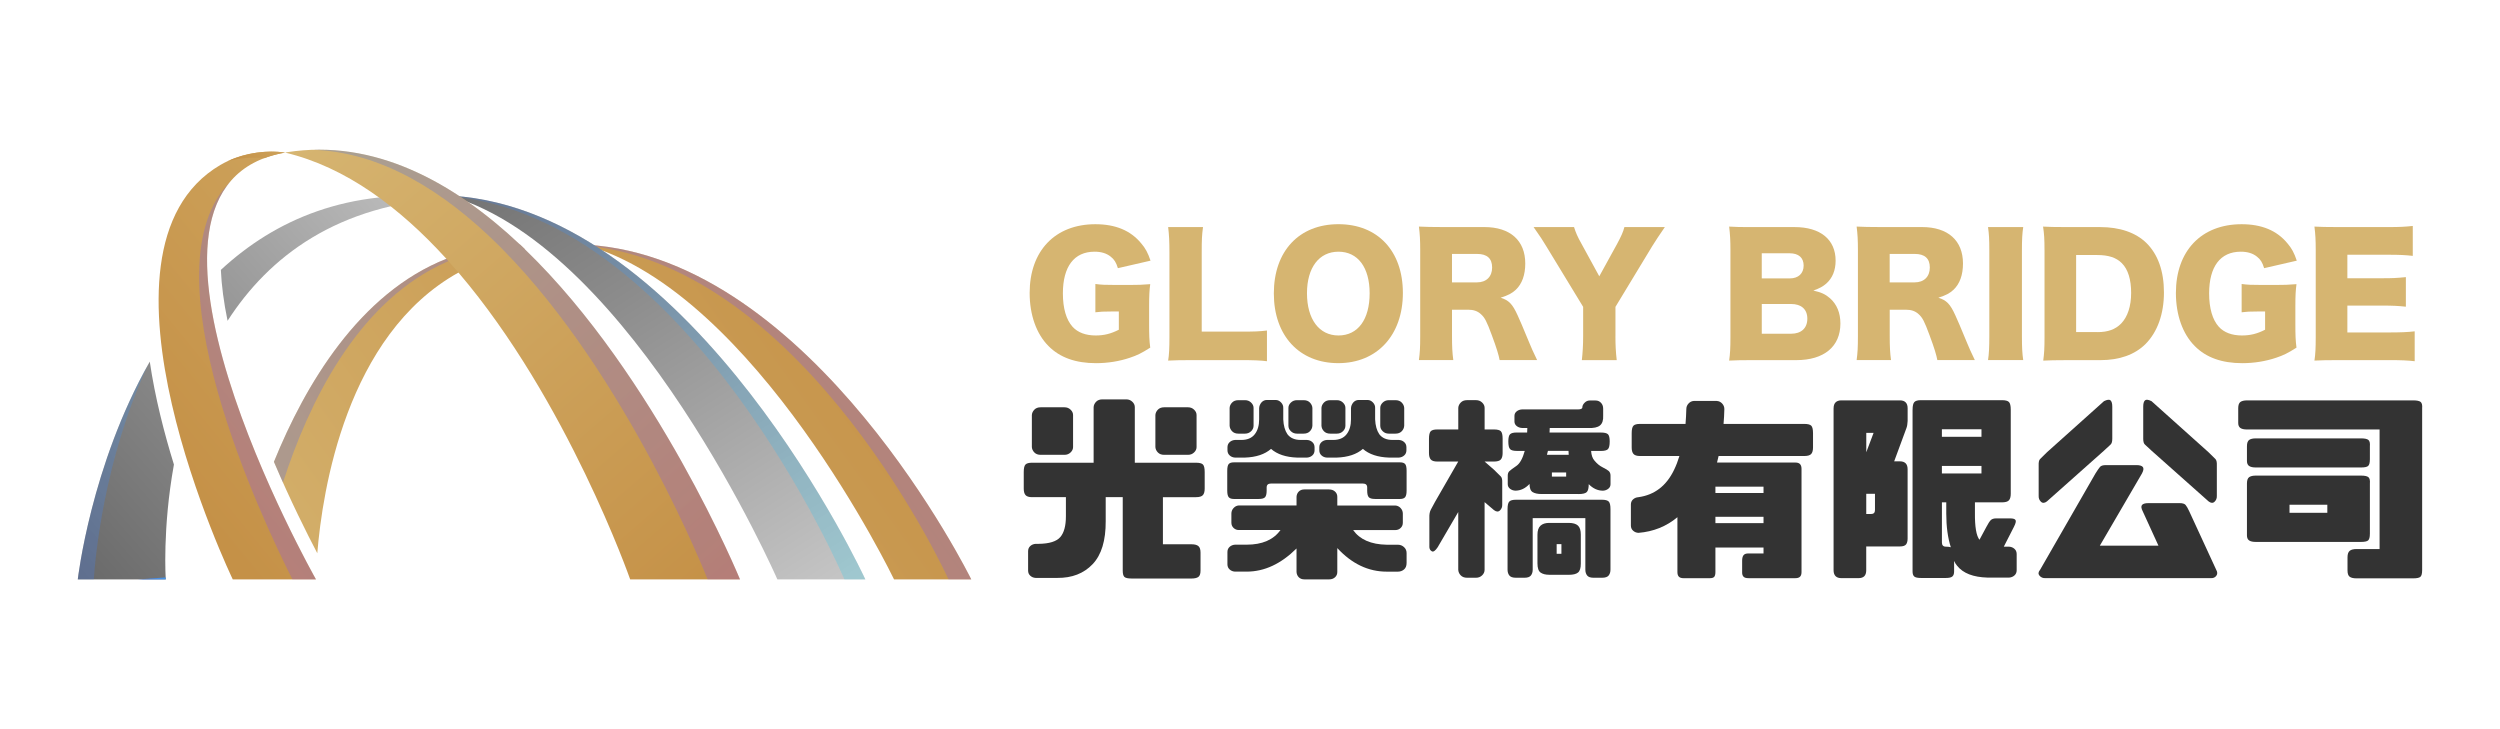 <?xml version="1.0" encoding="UTF-8"?>
<svg xmlns="http://www.w3.org/2000/svg" xmlns:xlink="http://www.w3.org/1999/xlink" version="1.1" viewBox="0 0 1028.92 300.07">
  <!-- Generator: Adobe Illustrator 29.5.1, SVG Export Plug-In . SVG Version: 2.1.0 Build 141)  -->
  <defs>
    <style>
      .st0 {
        fill: url(#linear-gradient1);
      }

      .st0, .st1, .st2, .st3 {
        mix-blend-mode: screen;
      }

      .st0, .st1, .st2, .st3, .st4, .st5 {
        opacity: .3;
      }

      .st1 {
        fill: url(#linear-gradient2);
      }

      .st2 {
        fill: url(#linear-gradient6);
      }

      .st6 {
        fill: url(#linear-gradient3);
      }

      .st3 {
        fill: url(#linear-gradient);
      }

      .st7 {
        fill: url(#_未命名漸層_63);
      }

      .st8 {
        fill: url(#_未命名漸層_1021);
      }

      .st9 {
        isolation: isolate;
      }

      .st10 {
        fill: #d6b571;
      }

      .st4 {
        fill: url(#linear-gradient5);
      }

      .st4, .st5 {
        mix-blend-mode: multiply;
      }

      .st5 {
        fill: url(#linear-gradient4);
      }

      .st11 {
        fill: url(#_未命名漸層_632);
      }

      .st12 {
        fill: url(#_未命名漸層_634);
      }

      .st13 {
        fill: url(#_未命名漸層_631);
      }

      .st14 {
        fill: url(#_未命名漸層_633);
      }

      .st15 {
        fill: url(#_未命名漸層_102);
      }

      .st16 {
        fill: url(#_未命名漸層_105);
      }

      .st17 {
        fill: #333;
      }
    </style>
    <linearGradient id="_未命名漸層_63" data-name="未命名漸層 63" x1="377.43" y1="128.39" x2="119.67" y2="314.51" gradientUnits="userSpaceOnUse">
      <stop offset="0" stop-color="#c59147"/>
      <stop offset=".97" stop-color="#d5b36f"/>
      <stop offset="1" stop-color="#d6b571"/>
    </linearGradient>
    <linearGradient id="linear-gradient" x1="377.43" y1="128.39" x2="119.67" y2="314.51" gradientUnits="userSpaceOnUse">
      <stop offset="0" stop-color="#8e54e9"/>
      <stop offset=".59" stop-color="#6567e7"/>
      <stop offset="1" stop-color="#4776e6"/>
    </linearGradient>
    <linearGradient id="_未命名漸層_105" data-name="未命名漸層 105" x1="189.05" y1="28.11" x2="333.74" y2="256.37" gradientUnits="userSpaceOnUse">
      <stop offset="0" stop-color="#646464"/>
      <stop offset=".43" stop-color="#8c8c8c"/>
      <stop offset="1" stop-color="#c8c8c8"/>
    </linearGradient>
    <linearGradient id="linear-gradient1" x1="189.05" y1="28.11" x2="333.74" y2="256.37" gradientUnits="userSpaceOnUse">
      <stop offset="0" stop-color="#4776e6"/>
      <stop offset=".48" stop-color="#479ee6"/>
      <stop offset="1" stop-color="#47cfe6"/>
    </linearGradient>
    <linearGradient id="_未命名漸層_102" data-name="未命名漸層 102" x1="-2.73" y1="218.84" x2="184.27" y2="56.07" gradientUnits="userSpaceOnUse">
      <stop offset="0" stop-color="#646464"/>
      <stop offset=".43" stop-color="#8c8c8c"/>
      <stop offset="1" stop-color="#c8c8c8"/>
    </linearGradient>
    <linearGradient id="_未命名漸層_1021" data-name="未命名漸層 102" x1="13.96" y1="238.02" x2="200.96" y2="75.25" xlink:href="#_未命名漸層_102"/>
    <linearGradient id="linear-gradient2" x1="7.87" y1="230.72" x2="192.15" y2="70.32" xlink:href="#linear-gradient1"/>
    <linearGradient id="linear-gradient3" x1="58.05" y1="242.31" x2="79.21" y2="223.89" xlink:href="#linear-gradient1"/>
    <linearGradient id="_未命名漸層_631" data-name="未命名漸層 63" x1="319.54" y1="48.21" x2="61.78" y2="234.33" xlink:href="#_未命名漸層_63"/>
    <linearGradient id="linear-gradient4" x1="306.53" y1="37.93" x2="58.87" y2="216.76" xlink:href="#linear-gradient"/>
    <linearGradient id="_未命名漸層_632" data-name="未命名漸層 63" x1="64.61" y1="190.23" x2="266.89" y2="24.83" xlink:href="#_未命名漸層_63"/>
    <linearGradient id="linear-gradient5" x1="80.3" y1="182.85" x2="213.15" y2="74.21" xlink:href="#linear-gradient"/>
    <linearGradient id="_未命名漸層_633" data-name="未命名漸層 63" x1="98.38" y1="70.4" x2="130.83" y2="43.87" xlink:href="#_未命名漸層_63"/>
    <linearGradient id="_未命名漸層_634" data-name="未命名漸層 63" x1="296.79" y1="237.86" x2="134.02" y2="50.33" xlink:href="#_未命名漸層_63"/>
    <linearGradient id="linear-gradient6" x1="303.41" y1="232.3" x2="144.89" y2="49.66" xlink:href="#linear-gradient"/>
  </defs>
  <g class="st9">
    <g id="_圖層_1" data-name="圖層_1">
      <g>
        <g>
          <g>
            <path class="st7" d="M241.54,100.72c93.23,5.63,158.2,137.74,158.2,137.74h-31.78s-57.04-118.32-127.1-137.64c.22-.03.45-.07.68-.1Z"/>
            <path class="st3" d="M241.54,100.72c-.23.03-.46.07-.68.1.33.09.65.2.97.29,90.57,9.62,148.55,137.35,148.55,137.35h9.36s-64.97-132.11-158.2-137.74Z"/>
          </g>
          <g>
            <path class="st16" d="M186.1,80.56c100.21,6.46,170.05,157.9,170.05,157.9h-36.21s-59.26-135.64-134.56-157.78c.23-.03.48-.08.73-.12Z"/>
            <path class="st0" d="M186.1,80.56c-.25.03-.49.08-.73.12.15.04.3.1.44.14,98.51,9.21,161.72,157.64,161.72,157.64h8.61s-69.83-151.44-170.05-157.9Z"/>
          </g>
          <g>
            <path class="st15" d="M185.37,81.47c-46.51,2.56-74.7,24.14-91.71,50.56-1.57-7.61-2.48-14.61-2.76-20.95,22.22-20.58,52.55-34.01,93.75-29.72.24.04.5.07.73.11Z"/>
            <path class="st8" d="M71.58,191.19c-4.79,26.47-3.36,47.27-3.36,47.27h-36.21s5.35-46.94,29.63-89.62c2.16,14.65,5.88,29.23,9.94,42.35Z"/>
            <g>
              <path class="st1" d="M61.03,149.94c-23.74,42.39-29.02,88.52-29.02,88.52h6.6c.49-7.68,3.94-49.01,22.42-88.52Z"/>
              <path class="st6" d="M56.71,238.46h11.52s-.02-.28-.05-.81l-11.47.81Z"/>
            </g>
          </g>
          <path class="st13" d="M216.11,102.68c-10.34,1.74-19.42,5.04-27.42,9.5-46.23,25.71-56.02,89.96-58.1,115.52-4.25-8.1-11.08-21.7-17.85-37.63,12.8-31.53,35.04-69.34,70.97-83.56,9.2-3.64,19.31-5.73,30.37-5.78.69.65,1.36,1.31,2.03,1.96Z"/>
          <path class="st5" d="M180.9,109.16c8.92-4.38,18.87-7.22,29.9-8.02.73.63,1.45,1.26,2.17,1.89-1.96.48-3.86,1.03-5.73,1.62,2.86-.78,5.81-1.45,8.88-1.97-.67-.65-1.34-1.31-2.03-1.96-11.06.06-21.17,2.15-30.37,5.78-35.93,14.22-58.17,52.03-70.97,83.56,1.24,2.92,2.49,5.76,3.71,8.51,10.7-33.12,30.18-72.61,64.44-89.42Z"/>
          <g>
            <path class="st11" d="M90.71,67.88c-60.05,35.25,5.09,170.58,5.09,170.58h34.24S38.28,76.41,117.34,62.8c-8.19-1.2-18.49.31-26.63,5.09Z"/>
            <g>
              <path class="st4" d="M94.88,74.63c-35.95,35.96,13.18,139.52,25.48,163.84h9.68S60.22,115.15,94.88,74.63Z"/>
              <path class="st14" d="M108.8,65.1c2.6-.98,5.42-1.77,8.53-2.31-7.21-1.05-16.05,0-23.62,3.52,5.12-1.35,10.38-1.7,15.09-1.21Z"/>
            </g>
          </g>
          <g>
            <path class="st12" d="M304.56,238.46h-45.2s-25.82-73.75-70.67-126.28c-1.64-1.92-3.3-3.82-4.98-5.67-19.09-21.01-41.38-37.8-66.38-43.71.28-.04.52-.11.78-.15,35.73-5.62,68.34,12.05,95.97,38.08.69.65,1.36,1.31,2.03,1.96,54.08,52.24,88.45,135.78,88.45,135.78Z"/>
            <path class="st2" d="M216.11,102.68c-.67-.65-1.34-1.31-2.03-1.96-24.85-23.41-53.73-40.04-85.28-39.07,28.08.95,53.84,17,76.17,39.07.66.65,1.3,1.31,1.94,1.96,51.56,52.24,84.32,135.78,84.32,135.78h13.34s-34.36-83.54-88.45-135.78Z"/>
          </g>
        </g>
        <g>
          <path class="st10" d="M457.34,128.2c-3.36,0-4.48.07-6.52.33v-11.65c2.44.33,4.01.4,8.62.4h5.27c3.36,0,5.79-.07,8.69-.33-.33,2.5-.46,4.67-.46,8.95v7.37c0,4.67.07,6.78.46,9.81-3.62,2.3-5.4,3.16-8.36,4.15-4.28,1.45-9.08,2.24-13.95,2.24-8.36,0-14.87-2.3-19.55-7.04-5-5-7.77-12.83-7.77-21.85,0-17.31,10.46-28.3,27.05-28.3,8.23,0,14.48,2.57,18.82,7.83,1.78,2.04,2.83,4.01,3.88,7.17l-13.43,3.09c-.72-2.37-1.51-3.62-2.96-4.74-1.71-1.38-3.88-2.04-6.65-2.04-8.42,0-13.03,6.12-13.03,17.18,0,6.12,1.38,10.86,4.01,13.75,2.11,2.3,5.33,3.55,9.48,3.55,3.49,0,6.32-.72,9.54-2.37v-7.5h-3.16Z"/>
          <path class="st10" d="M490.51,148.21c-4.54,0-7.24.07-9.74.2.4-2.3.53-5.2.53-9.61v-34.75c0-4.61-.13-7.44-.53-10.6h14.35c-.46,3.42-.53,5.27-.53,10.4v32.64h15.93c5.59,0,7.83-.07,10.92-.46v12.64c-2.44-.33-5.66-.46-10.92-.46h-20.01Z"/>
          <path class="st10" d="M577.38,120.57c0,17.37-10.6,28.89-26.59,28.89s-26.52-11.25-26.52-28.69,10.4-28.5,26.59-28.5,26.52,11.06,26.52,28.3ZM563.7,120.7c0-10.66-4.87-17.11-12.83-17.11s-12.96,6.52-12.96,17.11,4.94,17.37,12.96,17.37,12.83-6.58,12.83-17.37Z"/>
          <path class="st10" d="M617.2,148.21c-.39-2.11-1.18-4.8-3.22-10.27-2.11-5.73-2.9-7.24-4.54-8.69-1.38-1.25-3.03-1.78-5.13-1.78h-6.71v10.79c0,4.48.13,6.91.53,9.94h-14.15c.4-3.03.53-5,.53-9.87v-35.41c0-4.08-.13-6.52-.53-9.67,2.9.13,5.33.2,9.81.2h17.11c10.66,0,16.85,5.53,16.85,15,0,4.67-1.32,8.36-3.88,10.79-1.65,1.51-3.03,2.24-6.25,3.29,3.36,1.05,4.87,2.57,6.98,7.24.99,2.11,1.91,4.34,4.87,11.45.72,1.84,1.51,3.49,3.16,6.98h-15.4ZM607.86,116.22c3.88,0,6.25-2.37,6.25-6.12s-2.11-5.59-6.19-5.59h-10.33v11.71h10.27Z"/>
          <path class="st10" d="M664.86,138.47c0,3.42.13,6.32.53,9.74h-14.35c.33-3.03.53-6.05.53-9.74v-12.18l-15.14-24.88c-1.18-2.04-2.63-4.21-5.26-7.96h16.65c.72,2.3,1.45,4.01,3.09,6.91l7.3,13.36,7.31-13.29c1.64-3.03,2.57-5.07,3.03-6.98h16.65c-1.91,2.76-4.41,6.52-5.26,7.96l-15.07,24.88v12.18Z"/>
          <path class="st10" d="M721.4,148.21c-5,0-6.91.07-9.74.2.4-2.83.53-5.07.53-9.67v-36c0-3.49-.13-6.32-.53-9.48,3.36.2,4.28.2,9.67.2h17.24c10.66,0,16.91,5.13,16.91,13.82,0,4.01-1.32,7.17-3.82,9.41-1.45,1.25-2.63,1.91-5.33,2.9,3.22.72,4.94,1.51,6.84,3.16,2.83,2.5,4.28,6.05,4.28,10.4,0,9.48-6.71,15.07-18.16,15.07h-17.9ZM736.66,114.58c3.49,0,5.66-2.04,5.66-5.27s-2.04-5.07-5.79-5.07h-11.45v10.33h11.58ZM725.08,137.35h12.11c4.15,0,6.65-2.3,6.65-6.19s-2.5-6.05-6.71-6.05h-12.04v12.24Z"/>
          <path class="st10" d="M797.35,148.21c-.39-2.11-1.18-4.8-3.22-10.27-2.11-5.73-2.9-7.24-4.54-8.69-1.38-1.25-3.03-1.78-5.13-1.78h-6.71v10.79c0,4.48.13,6.91.53,9.94h-14.15c.4-3.03.53-5,.53-9.87v-35.41c0-4.08-.13-6.52-.53-9.67,2.9.13,5.33.2,9.81.2h17.11c10.66,0,16.85,5.53,16.85,15,0,4.67-1.32,8.36-3.88,10.79-1.65,1.51-3.03,2.24-6.25,3.29,3.36,1.05,4.87,2.57,6.98,7.24.99,2.11,1.91,4.34,4.87,11.45.72,1.84,1.51,3.49,3.16,6.98h-15.4ZM788,116.22c3.88,0,6.25-2.37,6.25-6.12s-2.11-5.59-6.19-5.59h-10.33v11.71h10.27Z"/>
          <path class="st10" d="M832.69,93.45c-.39,2.7-.53,4.94-.53,9.74v35.27c0,4.54.13,6.98.53,9.74h-14.48c.4-2.57.53-5.33.53-9.74v-35.27c0-4.94-.13-6.84-.53-9.74h14.48Z"/>
          <path class="st10" d="M841.45,102.93c0-4.48-.13-6.65-.59-9.67,2.63.13,4.28.2,9.74.2h13.75c8.09,0,14.61,2.24,19.02,6.52,4.8,4.74,7.24,11.65,7.24,20.4s-2.63,16.26-7.63,21.26c-4.41,4.34-10.66,6.58-18.49,6.58h-13.89c-5.07,0-6.91.07-9.67.2.39-2.9.53-5.07.53-9.61v-35.87ZM863.29,136.69c4.28,0,7.31-1.12,9.67-3.49,2.7-2.76,4.15-7.17,4.15-12.64s-1.25-9.67-3.82-12.24c-2.3-2.3-5.46-3.36-10.2-3.36h-8.62v31.72h8.82Z"/>
          <path class="st10" d="M929.11,128.2c-3.36,0-4.48.07-6.52.33v-11.65c2.43.33,4.01.4,8.62.4h5.26c3.36,0,5.79-.07,8.69-.33-.33,2.5-.46,4.67-.46,8.95v7.37c0,4.67.07,6.78.46,9.81-3.62,2.3-5.4,3.16-8.36,4.15-4.28,1.45-9.08,2.24-13.95,2.24-8.36,0-14.87-2.3-19.55-7.04-5-5-7.77-12.83-7.77-21.85,0-17.31,10.46-28.3,27.05-28.3,8.23,0,14.48,2.57,18.82,7.83,1.78,2.04,2.83,4.01,3.88,7.17l-13.43,3.09c-.72-2.37-1.51-3.62-2.96-4.74-1.71-1.38-3.88-2.04-6.65-2.04-8.42,0-13.03,6.12-13.03,17.18,0,6.12,1.38,10.86,4.01,13.75,2.11,2.3,5.33,3.55,9.48,3.55,3.49,0,6.32-.72,9.54-2.37v-7.5h-3.16Z"/>
          <path class="st10" d="M993.81,148.67c-2.83-.33-5.2-.46-10.86-.46h-20.73c-5,0-6.84.07-9.67.2.4-2.63.53-5.07.53-9.61v-35.93c0-4.08-.13-6.38-.53-9.61,2.7.13,4.54.2,9.67.2h20.99c4.48,0,6.71-.13,9.81-.46v12.31c-3.03-.33-5.4-.46-9.81-.46h-17.11v9.67h14.21c4.34,0,5.92-.07,9.87-.46v12.17c-3.09-.33-5.33-.46-9.87-.46h-14.21v11.06h16.98c5,0,7.9-.13,10.73-.46v12.31Z"/>
        </g>
        <g>
          <path class="st17" d="M424.76,204.62c-1.3,0-2.2-.29-2.69-.86s-.73-1.45-.73-2.65v-6.84c0-1.58.24-2.61.73-3.1.49-.49,1.39-.73,2.69-.73h25.34v-22.89c.05-.81.39-1.55,1.02-2.2.62-.65,1.48-.98,2.57-.98h9.86c.98,0,1.81.33,2.48.98.68.65,1.02,1.39,1.02,2.2v22.89h25.18c1.41,0,2.36.24,2.85.73.49.49.73,1.52.73,3.1v6.84c0,1.2-.24,2.08-.73,2.65-.49.57-1.44.86-2.85.86h-13.61v19.39h11.81c1.25,0,2.17.24,2.77.73.6.49.9,1.38.9,2.69v7.41c0,1.3-.3,2.17-.9,2.61-.6.43-1.52.65-2.77.65h-24.69c-1.52,0-2.51-.22-2.97-.65-.46-.44-.69-1.3-.69-2.61v-30.23h-7.01v9.86c.05,7.98-1.74,13.89-5.38,17.72-3.64,3.83-8.5,5.72-14.58,5.66h-8.88c-.87-.05-1.6-.35-2.2-.9-.6-.54-.9-1.25-.9-2.12v-7.98c0-.87.3-1.58.9-2.12.6-.54,1.33-.84,2.2-.9h1.22c4.4-.05,7.37-.98,8.92-2.77,1.55-1.79,2.32-4.64,2.32-8.56v-7.9h-13.93ZM424.68,170.81c.05-.81.39-1.55,1.02-2.2.62-.65,1.48-.98,2.57-.98h9.86c.98,0,1.81.33,2.49.98.68.65,1.02,1.38,1.02,2.2v13.2c0,.81-.34,1.55-1.02,2.2-.68.65-1.51.98-2.49.98h-9.86c-1.09,0-1.94-.33-2.57-.98-.63-.65-.96-1.38-1.02-2.2v-13.2ZM475.52,170.81c.05-.81.39-1.55,1.02-2.2.62-.65,1.48-.98,2.57-.98h9.86c.98,0,1.81.33,2.48.98.68.65,1.02,1.38,1.02,2.2v13.2c0,.81-.34,1.55-1.02,2.2-.68.65-1.51.98-2.48.98h-9.86c-1.09,0-1.94-.33-2.57-.98-.63-.65-.96-1.38-1.02-2.2v-13.2Z"/>
          <path class="st17" d="M578.91,193.79v8.15c0,1.3-.21,2.2-.61,2.69-.41.49-1.1.73-2.08.73h-10.27c-1.3,0-2.17-.25-2.61-.73-.44-.49-.65-1.39-.65-2.69v-1.3c0-1.09-.6-1.63-1.79-1.63h-37.8c-1.2,0-1.79.54-1.79,1.63v1.3c0,1.3-.22,2.2-.65,2.69-.43.49-1.3.73-2.61.73h-10.27c-.98,0-1.67-.25-2.08-.73-.41-.49-.61-1.39-.61-2.69v-8.15c0-1.41.2-2.35.61-2.81.41-.46,1.1-.69,2.08-.69h68.44c.98,0,1.67.23,2.08.69.41.46.61,1.4.61,2.81ZM525.05,164.62c.81,0,1.55.34,2.2,1.02.65.68.95,1.45.9,2.32v4.64c.11,2.55.68,4.59,1.71,6.11,1.2,1.58,3.02,2.36,5.46,2.36h2.61c.87.05,1.6.35,2.2.9.6.54.9,1.25.9,2.12v1.22c0,.87-.3,1.58-.9,2.12-.6.54-1.33.84-2.2.9h-4.07c-4.62-.16-8.2-1.36-10.75-3.58-2.55,2.23-6.14,3.42-10.75,3.58h-4.07c-.87-.05-1.6-.35-2.2-.9-.6-.54-.9-1.25-.9-2.12v-1.22c0-.87.3-1.57.9-2.12.6-.54,1.33-.84,2.2-.9h2.61c2.44,0,4.28-.77,5.5-2.32,1.22-1.55,1.83-3.6,1.83-6.15v-4.64c.05-.87.38-1.66.98-2.36.6-.65,1.33-.98,2.2-.98h3.67ZM547.05,201.45c.98,0,1.78.29,2.4.86.62.57.94,1.29.94,2.16v3.58h23.87c.87.05,1.6.41,2.2,1.06.6.65.9,1.41.9,2.28v3.75c0,.87-.3,1.59-.9,2.16s-1.33.86-2.2.86h-17.35c2.77,3.91,7.38,5.92,13.85,6.03h4.56c.98,0,1.82.33,2.53.98.71.65,1.06,1.47,1.06,2.44v4.07c0,1.19-.35,2.09-1.06,2.69-.71.6-1.55.9-2.53.9h-4.56c-7.61,0-14.39-3.23-20.37-9.7v9.86c0,.87-.31,1.59-.94,2.16-.63.57-1.43.86-2.4.86h-10.18c-.98,0-1.75-.29-2.32-.86s-.88-1.29-.94-2.16v-9.7c-6.41,6.36-13.25,9.53-20.53,9.53h-4.81c-.87-.05-1.6-.35-2.2-.9-.6-.54-.9-1.25-.9-2.12v-5.05c0-.87.3-1.58.9-2.12.6-.54,1.33-.84,2.2-.9h4.81c6.41,0,11.05-2.01,13.93-6.03h-17.19c-.81,0-1.52-.29-2.12-.86-.6-.57-.9-1.29-.9-2.16v-3.75c0-.87.3-1.63.9-2.28.6-.65,1.3-1,2.12-1.06h23.79v-3.58c.05-.87.37-1.59.94-2.16s1.34-.86,2.32-.86h10.18ZM515.93,175.21c0,.87-.34,1.63-1.02,2.28-.68.65-1.51.98-2.48.98h-2.77c-1.09,0-1.94-.33-2.57-.98-.63-.65-.96-1.41-1.02-2.28v-7.33c.05-.82.39-1.55,1.02-2.2.62-.65,1.48-.98,2.57-.98h2.77c.98,0,1.81.33,2.48.98.68.65,1.02,1.38,1.02,2.2v7.33ZM530.27,175.21v-7.33c0-.82.34-1.55,1.02-2.2.68-.65,1.51-.98,2.49-.98h2.77c1.09,0,1.94.33,2.57.98.62.65.96,1.38,1.02,2.2v7.33c-.05.87-.39,1.63-1.02,2.28-.63.65-1.48.98-2.57.98h-2.77c-.98,0-1.81-.33-2.49-.98-.68-.65-1.02-1.41-1.02-2.28ZM562.86,164.62c.81,0,1.55.34,2.2,1.02.65.68.95,1.45.9,2.32v4.64c.11,2.55.68,4.59,1.71,6.11,1.19,1.58,3.02,2.36,5.46,2.36h2.61c.87.05,1.6.35,2.2.9.6.54.9,1.25.9,2.12v1.22c0,.87-.3,1.58-.9,2.12-.6.54-1.33.84-2.2.9h-4.07c-4.62-.16-8.2-1.36-10.75-3.58-2.55,2.23-6.14,3.42-10.76,3.58h-4.07c-.87-.05-1.6-.35-2.2-.9-.6-.54-.9-1.25-.9-2.12v-1.22c0-.87.3-1.57.9-2.12.6-.54,1.33-.84,2.2-.9h2.61c2.45,0,4.28-.77,5.5-2.32,1.22-1.55,1.83-3.6,1.83-6.15v-4.64c.05-.87.38-1.66.98-2.36.6-.65,1.33-.98,2.2-.98h3.67ZM553.73,175.21c0,.87-.34,1.63-1.02,2.28-.68.65-1.51.98-2.48.98h-2.77c-1.09,0-1.94-.33-2.57-.98-.63-.65-.96-1.41-1.02-2.28v-7.33c.05-.82.39-1.55,1.02-2.2.62-.65,1.48-.98,2.57-.98h2.77c.98,0,1.8.33,2.48.98.68.65,1.02,1.38,1.02,2.2v7.33ZM568.07,175.21v-7.33c0-.82.34-1.55,1.02-2.2.68-.65,1.51-.98,2.48-.98h2.77c1.09,0,1.94.33,2.57.98.62.65.96,1.38,1.02,2.2v7.33c-.05.87-.39,1.63-1.02,2.28-.63.65-1.48.98-2.57.98h-2.77c-.98,0-1.81-.33-2.48-.98-.68-.65-1.02-1.41-1.02-2.28Z"/>
          <path class="st17" d="M591.54,189.96c-1.3,0-2.2-.29-2.69-.86-.49-.57-.73-1.45-.73-2.65v-5.87c0-1.58.25-2.61.73-3.1.49-.49,1.38-.73,2.69-.73h8.64v-8.88c.05-.82.39-1.55,1.02-2.2.62-.65,1.48-.98,2.57-.98h3.75c.98,0,1.8.33,2.48.98.68.65,1.02,1.38,1.02,2.2v8.88h3.83c1.41,0,2.36.24,2.85.73.49.49.73,1.52.73,3.1v5.87c0,1.2-.24,2.08-.73,2.65-.49.57-1.44.86-2.85.86h-3.83l3.83,3.34c1.41,1.41,2.35,2.34,2.81,2.77.46.43.66,1.3.61,2.61v8.96c.05.98-.26,1.79-.94,2.44-.68.65-1.51.6-2.49-.16l-3.83-3.26v27.86c0,.87-.34,1.63-1.02,2.28-.68.65-1.51.98-2.48.98h-3.75c-1.09,0-1.94-.33-2.57-.98-.63-.65-.96-1.41-1.02-2.28v-23.79l-8.47,14.5c-.98,1.47-1.78,2.02-2.4,1.67-.63-.35-.96-.91-1.02-1.67v-12.22c-.05-1.3.15-2.39.61-3.26.46-.87,1.02-1.9,1.67-3.1l9.61-16.7h-8.64ZM623.88,237.78c-1.3,0-2.2-.31-2.69-.94-.49-.63-.73-1.43-.73-2.4v-24.93c0-1.57.24-2.61.73-3.1.49-.49,1.38-.73,2.69-.73h35.52c1.3,0,2.2.25,2.69.73.49.49.73,1.52.73,3.1v24.93c0,.98-.25,1.78-.73,2.4-.49.62-1.39.94-2.69.94h-3.58c-1.25,0-2.12-.31-2.61-.94-.49-.63-.73-1.43-.73-2.4v-21.18h-21.67v21.18c0,.98-.25,1.78-.73,2.4-.49.62-1.36.94-2.61.94h-3.58ZM649.63,203.32h-15.24c-1.52,0-2.72-.26-3.58-.77-.87-.52-1.3-1.64-1.3-3.38-1.74,1.85-3.69,2.77-5.87,2.77-.87-.05-1.6-.33-2.2-.81-.6-.49-.9-1.11-.9-1.87v-3.5c0-.82.23-1.44.69-1.87.46-.43,1.41-1.14,2.85-2.12,1.44-.98,2.59-3.04,3.46-6.19h-3.34c-1.3,0-2.2-.24-2.69-.73-.49-.49-.73-1.55-.73-3.18,0-1.52.24-2.51.73-2.97.49-.46,1.38-.69,2.69-.69h4.32l.08-1.87h-2.2c-.87-.05-1.6-.33-2.2-.81-.6-.49-.9-1.11-.9-1.87v-2.28c0-.76.3-1.38.9-1.87.6-.49,1.33-.76,2.2-.81h23.06c1.19,0,1.79-.3,1.79-.9s.3-1.21.9-1.83c.6-.62,1.3-.94,2.12-.94h2.44c.87,0,1.6.31,2.2.94.6.63.9,1.43.9,2.4v2.85c.11,1.9-.33,3.26-1.3,4.07-.98.81-2.64,1.17-4.97,1.06h-15.72l-.08,1.87h21.18c1.41,0,2.36.23,2.85.69.49.46.73,1.45.73,2.97,0,1.63-.24,2.69-.73,3.18-.49.49-1.44.73-2.85.73h-4.07c.11,1.74.57,3.07,1.39,3.99,1.03,1.25,2.16,2.17,3.38,2.77s2.06,1.11,2.53,1.55c.46.44.69,1.06.69,1.87v3.5c0,.76-.3,1.39-.9,1.87-.6.49-1.33.76-2.2.81-2.17,0-4.13-.9-5.87-2.69,0,1.63-.27,2.72-.81,3.26s-1.68.82-3.42.82ZM645.72,236.56h-8.07c-1.52,0-2.72-.3-3.58-.9-.87-.6-1.3-1.87-1.3-3.83v-11.73c0-1.74.42-2.99,1.26-3.75.84-.76,2.02-1.14,3.54-1.14h8.07c1.74,0,3,.37,3.79,1.1.79.73,1.18,1.97,1.18,3.71v11.98c0,1.79-.38,3-1.14,3.63-.76.62-2.01.94-3.75.94ZM636.67,187.19h8.96c-.05-.54-.08-1.09-.08-1.63h-8.47c-.11.54-.25,1.09-.41,1.63ZM638.71,196.15h5.87v-1.71h-5.87v1.71ZM640.67,227.93h1.96v-3.99h-1.96v3.99Z"/>
          <path class="st17" d="M674.97,187.68c-1.3,0-2.2-.29-2.69-.86-.49-.57-.73-1.45-.73-2.65v-5.87c0-1.58.25-2.61.73-3.1.49-.49,1.38-.73,2.69-.73h18.74c.16-1.96.27-3.99.33-6.11,0-.87.3-1.63.9-2.28.6-.65,1.3-1,2.12-1.06h9.53c.87.05,1.6.41,2.2,1.06.6.65.9,1.41.9,2.28-.05,2.12-.16,4.16-.33,6.11h33.24c1.41,0,2.36.24,2.85.73s.73,1.52.73,3.1v5.87c0,1.2-.24,2.08-.73,2.65-.49.57-1.44.86-2.85.86h-35.28c-.22.92-.44,1.82-.65,2.69h32.26c.87,0,1.51.22,1.91.65.41.44.61,1.09.61,1.96v42.45c0,.87-.2,1.51-.61,1.92-.41.41-1.05.61-1.91.61h-19.31c-.98,0-1.66-.2-2.04-.61-.38-.41-.57-.96-.57-1.67v-4.89c0-1.03.19-1.79.57-2.28.38-.49,1.06-.73,2.04-.73h6.19v-2.44h-19.8v10.1c0,.87-.15,1.51-.45,1.92-.3.41-.94.61-1.91.61h-10.75c-.87,0-1.51-.2-1.92-.61s-.61-1.05-.61-1.92v-22.57c-4.56,3.8-9.91,5.95-16.05,6.44-.87-.05-1.6-.35-2.2-.9-.6-.54-.9-1.25-.9-2.12v-8.64c0-.87.3-1.58.9-2.12.6-.54,1.33-.84,2.2-.9,6.63-.92,11.51-4.67,14.67-11.24.87-1.79,1.6-3.69,2.2-5.7h-16.21ZM706.01,202.91h19.8v-2.61h-19.8v2.61ZM706.01,215.3h19.8v-2.61h-19.8v2.61Z"/>
          <path class="st17" d="M754.65,168.04c0-1.09.27-1.9.82-2.44.54-.54,1.33-.82,2.36-.82h24.12c1.03,0,1.82.27,2.36.82.54.54.81,1.36.81,2.44v5.21c-.05,1.25-.22,2.23-.49,2.93l-5.05,13.69h2.36c1.03,0,1.82.27,2.36.81.54.54.81,1.36.81,2.44v28.52c0,1.09-.22,1.9-.65,2.44-.44.54-1.28.82-2.53.82h-13.85v9.78c0,1.09-.26,1.9-.77,2.44-.52.54-1.32.82-2.4.82h-7.09c-1.03,0-1.82-.27-2.36-.82-.54-.54-.82-1.36-.82-2.44v-66.65ZM771.11,178.15h-3.01v7.98l3.01-7.98ZM768.09,203.24v8.31h1.96c1.09,0,1.63-.54,1.63-1.63v-6.68h-3.58ZM787.16,168.61c0-1.58.24-2.62.73-3.14.49-.52,1.38-.77,2.69-.77h33.4c1.41,0,2.36.26,2.85.77.49.52.73,1.56.73,3.14v34.63c0,1.2-.24,2.08-.73,2.65-.49.57-1.44.86-2.85.86h-11.16v4.32c-.06,5.76.57,9.45,1.87,11.08l2.85-5.3c.71-1.36,1.3-2.28,1.79-2.77.49-.49,1.25-.73,2.28-.73h5.62c1.3,0,2.08.24,2.32.73.25.49.01,1.41-.69,2.77l-4.16,8.15h2.2c.87.05,1.6.35,2.2.9.6.54.9,1.25.9,2.12v6.68c0,.87-.3,1.58-.9,2.12-.6.54-1.33.84-2.2.9h-8.88c-5.92-.16-10.1-1.79-12.55-4.89-.44-.49-.84-1.14-1.22-1.96v4.32c0,.98-.24,1.67-.73,2.08-.49.41-1.38.61-2.69.61h-10.18c-1.41,0-2.35-.2-2.81-.61-.46-.41-.69-1.1-.69-2.08v-66.56ZM799.22,176.68v3.1h16.29v-3.1h-16.29ZM799.22,191.75v3.1h16.29v-3.1h-16.29ZM799.22,223.2c0,1.2.54,1.79,1.63,1.79.87,0,1.55.08,2.04.24-1.25-3.91-1.87-8.53-1.87-13.85v-4.64h-1.79v16.46Z"/>
          <path class="st17" d="M839.63,234.52l22.81-39.68c.81-1.3,1.44-2.2,1.87-2.69.43-.49,1.25-.73,2.44-.73h12.55c1.3,0,2.17.26,2.61.77.43.52.33,1.4-.33,2.65l-17.35,29.74h24.12l-6.44-14.09c-.65-1.25-.76-2.13-.33-2.65.43-.52,1.3-.77,2.61-.77h12.87c1.19,0,2.01.24,2.44.73.43.49.95,1.39,1.55,2.69l11.08,24.03c.54.92.56,1.74.04,2.44-.52.71-1.26,1.03-2.24.98h-68.11c-.98.05-1.78-.27-2.4-.98-.63-.71-.56-1.52.2-2.44ZM842.48,206.34c-.98.76-1.81.81-2.49.16-.68-.65-.99-1.47-.94-2.44v-12.55c-.05-1.3.15-2.17.61-2.61.46-.43,1.4-1.36,2.81-2.77l23.46-21.02c1.3-.65,2.2-.76,2.69-.33.49.44.73,1.3.73,2.61v13.2c0,1.2-.25,2-.73,2.4-.49.41-1.39,1.24-2.69,2.49l-23.46,20.86ZM908.96,206.34l-23.46-20.86c-1.3-1.25-2.2-2.08-2.69-2.49-.49-.41-.73-1.21-.73-2.4v-13.2c0-1.3.24-2.17.73-2.61.49-.43,1.38-.33,2.69.33l23.46,21.02c1.41,1.41,2.35,2.34,2.81,2.77.46.43.66,1.3.61,2.61v12.55c.05.98-.26,1.79-.94,2.44-.68.65-1.51.6-2.48-.16Z"/>
          <path class="st17" d="M996.87,234.77c0,1.3-.23,2.17-.69,2.61-.46.43-1.45.65-2.97.65h-23.38c-1.25,0-2.17-.22-2.77-.65-.6-.44-.9-1.3-.9-2.61v-5.38c0-1.3.3-2.2.9-2.69.6-.49,1.52-.73,2.77-.73h9.53v-49.21h-54.51c-1.25,0-2.17-.2-2.77-.61-.6-.41-.9-1.1-.9-2.08v-6.03c0-1.3.3-2.17.9-2.61.6-.43,1.52-.65,2.77-.65h68.36c1.52,0,2.54.22,3.06.65.51.44.72,1.3.61,2.61v66.73ZM975.36,189.14c0,1.3-.23,2.17-.69,2.61-.46.44-1.45.65-2.97.65h-43.26c-1.25,0-2.17-.2-2.77-.61-.6-.41-.9-1.1-.9-2.08v-6.03c0-1.3.3-2.17.9-2.61.6-.43,1.52-.65,2.77-.65h43.26c1.52,0,2.54.22,3.06.65.52.44.72,1.3.61,2.61v5.46ZM975.36,219.78c0,1.3-.23,2.17-.69,2.61-.46.44-1.45.65-2.97.65h-43.26c-1.25,0-2.17-.2-2.77-.61s-.9-1.1-.9-2.08v-21.35c0-1.3.3-2.17.9-2.61.6-.43,1.52-.65,2.77-.65h43.26c1.52,0,2.54.22,3.06.65.52.44.72,1.3.61,2.61v20.78ZM957.85,207.72h-15.56v3.34h15.56v-3.34Z"/>
        </g>
      </g>
    </g>
  </g>
</svg>